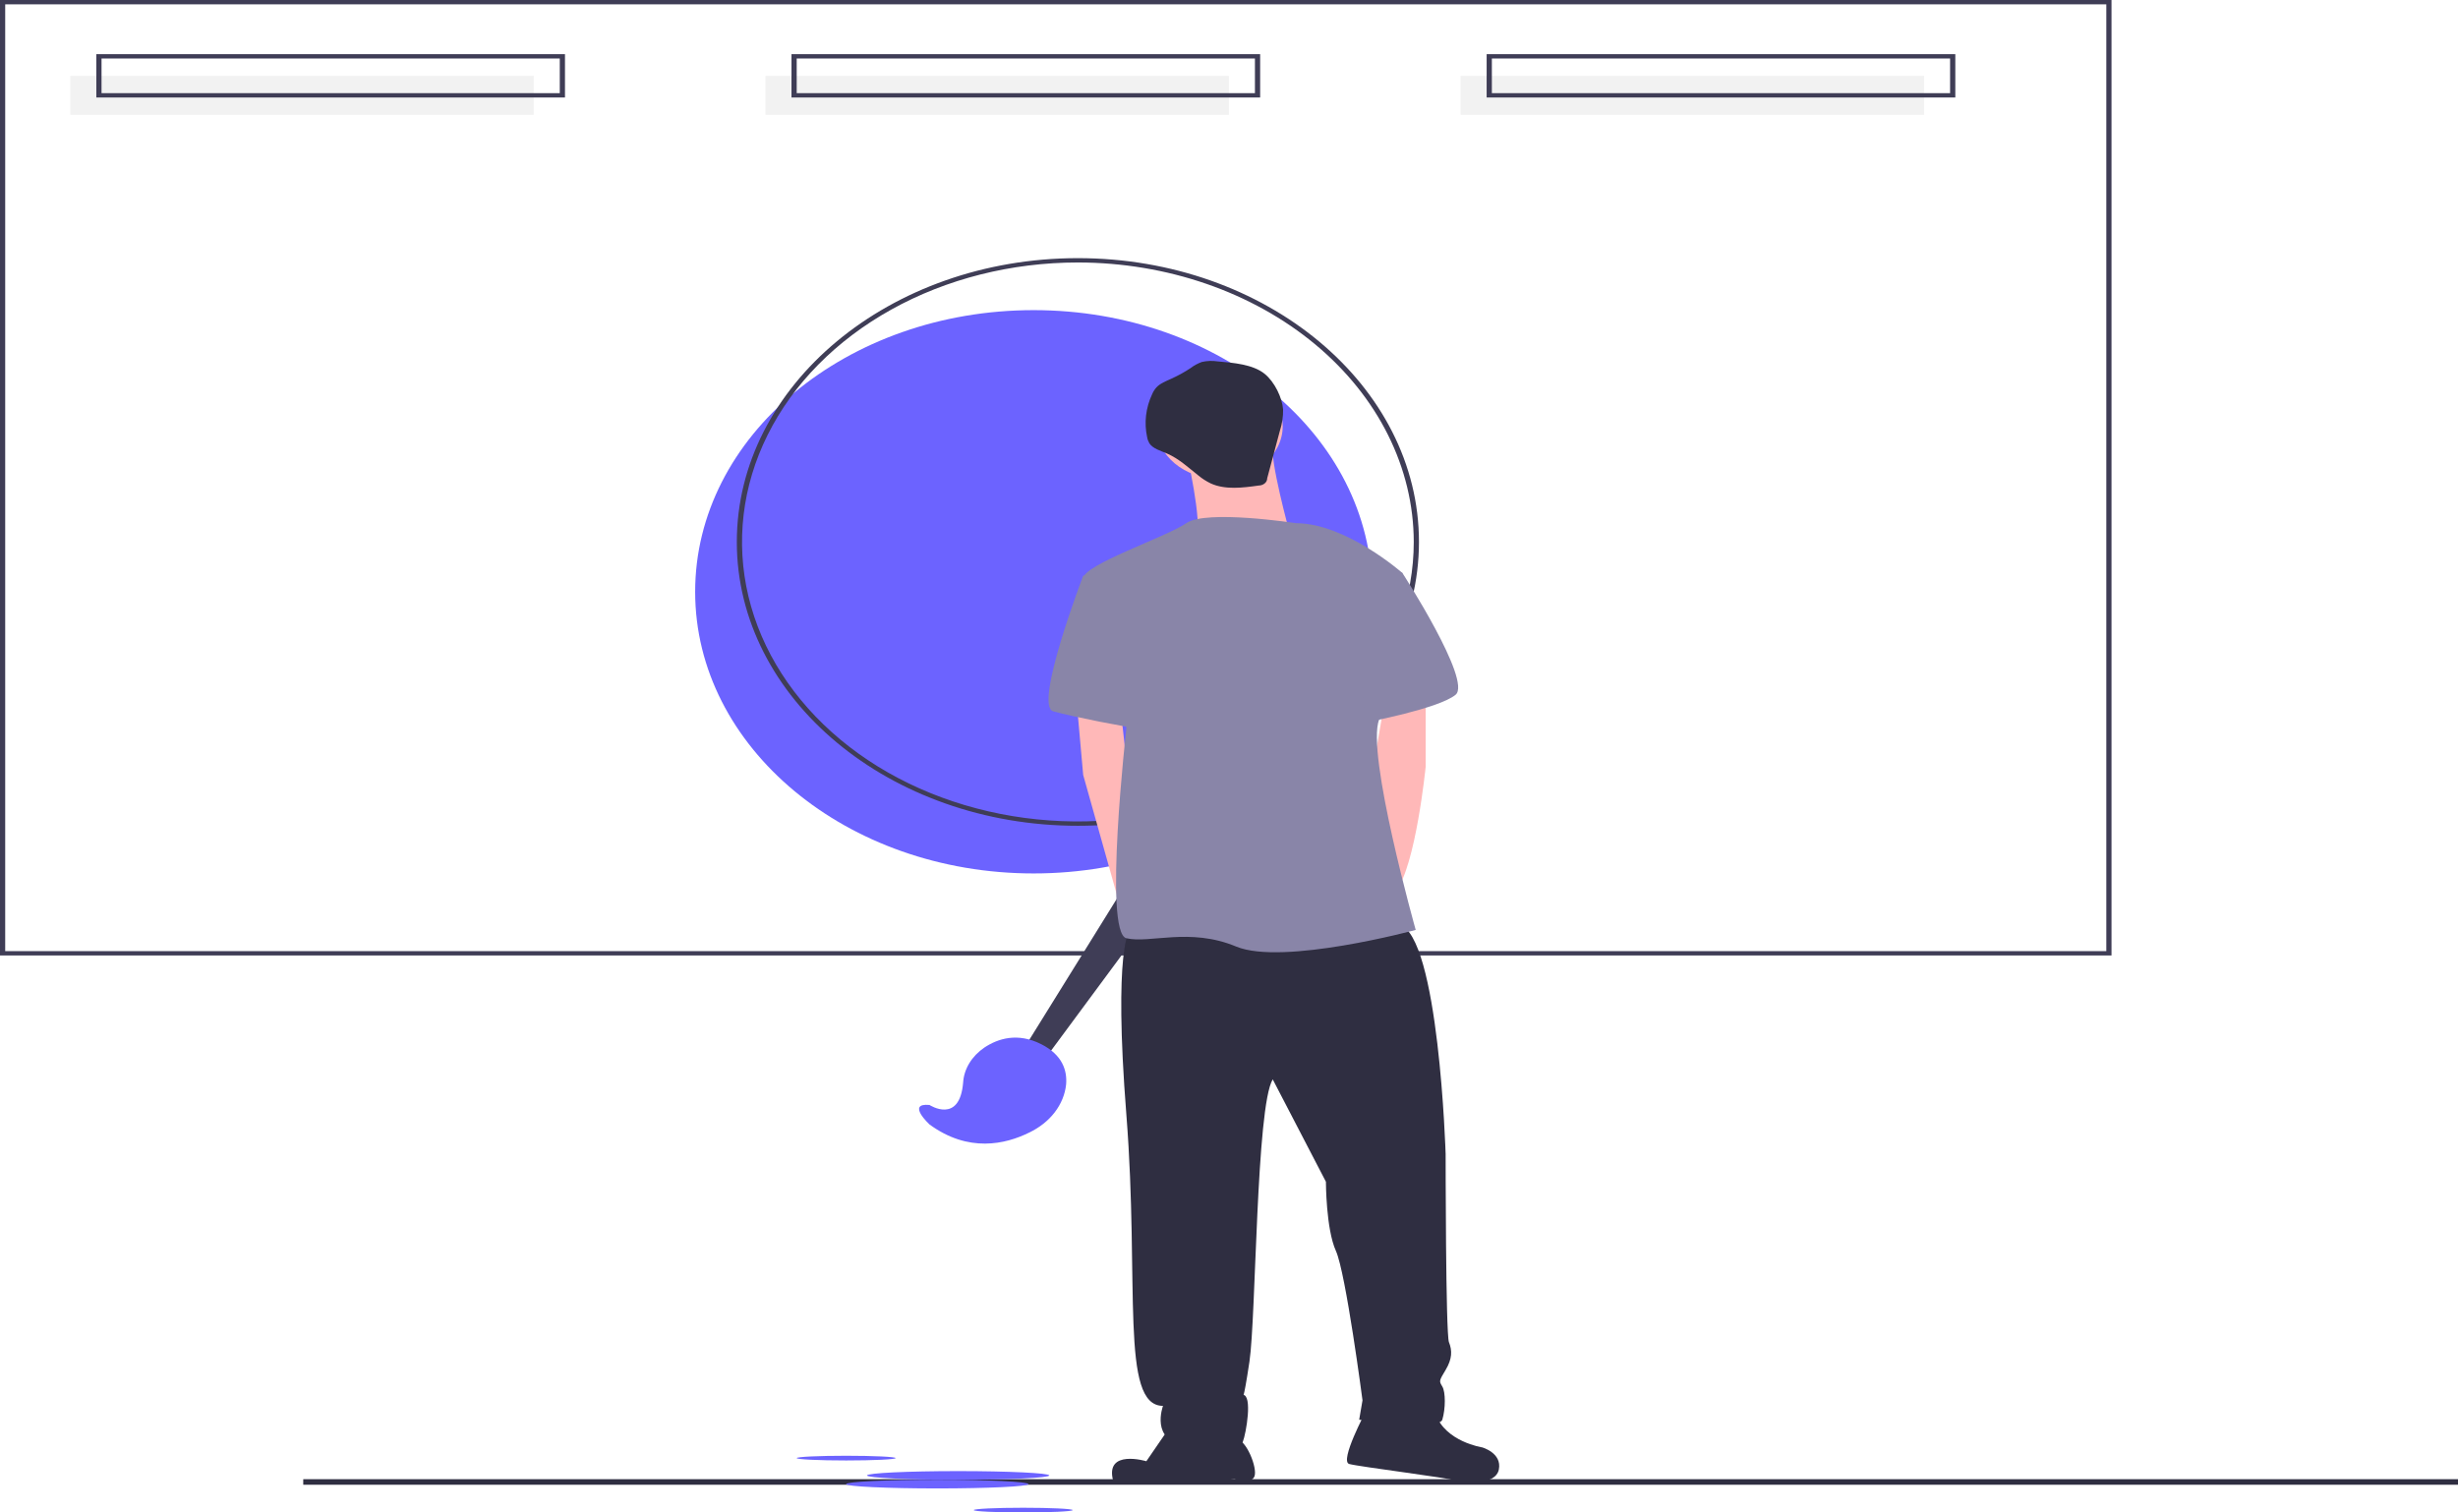 <svg width="156" height="96" viewBox="0 0 156 96" fill="none" xmlns="http://www.w3.org/2000/svg">
<g clip-path="url(#clip0)">
<path d="M65.6 55.44C77.464 55.44 87.082 47.436 87.082 37.563C87.082 27.689 77.464 19.685 65.6 19.685C53.737 19.685 44.119 27.689 44.119 37.563C44.119 47.436 53.737 55.44 65.6 55.44Z" fill="#6C63FF"/>
<path d="M68.41 52.415C56.474 52.415 46.763 44.333 46.763 34.4C46.763 24.466 56.474 16.385 68.41 16.385C80.346 16.385 90.056 24.466 90.056 34.4C90.056 44.333 80.346 52.415 68.41 52.415ZM68.41 16.66C64.194 16.66 60.072 17.7 56.567 19.65C53.062 21.599 50.329 24.369 48.716 27.611C47.103 30.853 46.681 34.419 47.503 37.861C48.325 41.302 50.356 44.463 53.337 46.944C56.318 49.425 60.116 51.114 64.251 51.799C68.386 52.483 72.672 52.132 76.567 50.789C80.462 49.447 83.791 47.173 86.133 44.256C88.475 41.338 89.726 37.908 89.726 34.4C89.719 29.697 87.471 25.187 83.475 21.862C79.479 18.536 74.061 16.665 68.41 16.66V16.66Z" fill="#3F3D56"/>
<path d="M134.01 60.646H0V0H134.01V60.646ZM0.33 60.371H133.68V0.275H0.33V60.371Z" fill="#3F3D56"/>
<path d="M33.874 4.813H4.461V7.289H33.874V4.813Z" fill="#F2F2F2"/>
<path d="M77.994 4.813H48.581V7.289H77.994V4.813Z" fill="#F2F2F2"/>
<path d="M122.113 4.813H92.7V7.289H122.113V4.813Z" fill="#F2F2F2"/>
<path d="M35.857 6.188H6.114V3.438H35.857V6.188ZM6.444 5.913H35.527V3.713H6.444V5.913Z" fill="#3F3D56"/>
<path d="M79.977 6.188H50.233V3.438H79.977V6.188ZM50.564 5.913H79.646V3.713H50.564V5.913Z" fill="#3F3D56"/>
<path d="M124.096 6.188H94.352V3.438H124.096V6.188ZM94.683 5.913H123.765V3.713H94.683V5.913Z" fill="#3F3D56"/>
<path d="M156 93.889H19.246V94.241H156V93.889Z" fill="#2F2E41"/>
<path d="M65.022 66.49L75.432 49.713L78.241 51.088L66.344 67.178L65.022 66.49Z" fill="#3F3D56"/>
<path d="M58.991 70.135C58.991 70.135 60.91 71.389 61.127 68.705C61.155 68.278 61.289 67.862 61.521 67.481C61.753 67.1 62.077 66.763 62.474 66.492C63.342 65.915 64.593 65.519 66.096 66.284C67.435 66.965 67.736 67.952 67.662 68.832C67.597 69.462 67.348 70.07 66.939 70.603C66.529 71.136 65.97 71.578 65.31 71.892C63.819 72.629 61.464 73.184 58.991 71.372C58.991 71.372 57.504 69.997 58.991 70.135Z" fill="#6C63FF"/>
<path d="M77.398 30.397C79.613 30.397 81.408 28.903 81.408 27.06C81.408 25.217 79.613 23.723 77.398 23.723C75.184 23.723 73.388 25.217 73.388 27.06C73.388 28.903 75.184 30.397 77.398 30.397Z" fill="#FFB8B8"/>
<path d="M75.288 28.641C75.288 28.641 76.343 33.208 75.921 34.086C75.499 34.964 81.83 33.734 81.83 33.734C81.83 33.734 80.564 29.168 80.775 28.114C80.986 27.06 75.288 28.641 75.288 28.641Z" fill="#FFB8B8"/>
<path d="M68.323 44.448L68.746 49.19L70.84 56.638L71.489 58.675L72.544 55.513L71.489 48.312L71.131 45.07L68.323 44.448Z" fill="#FFB8B8"/>
<path d="M90.483 43.746V48.663C90.483 48.663 89.85 54.986 88.583 56.567C87.317 58.148 86.895 50.244 86.895 50.244L87.887 44.448L90.483 43.746Z" fill="#FFB8B8"/>
<path d="M71.7 59.026C71.7 59.026 70.645 60.08 71.489 70.793C72.333 81.507 71.067 89.235 73.811 89.235C73.811 89.235 72.966 91.518 75.288 91.694C77.609 91.87 78.664 92.045 78.876 91.518C79.087 90.991 79.509 88.532 78.876 88.532C78.876 88.532 78.876 89.235 79.298 86.425C79.72 83.615 79.72 70.266 80.775 68.51L84.151 75.009C84.151 75.009 84.151 77.994 84.785 79.4C85.418 80.805 86.473 88.884 86.473 88.884L86.262 90.113C86.262 90.113 91.327 90.816 91.538 90.113C91.749 89.411 91.749 88.357 91.538 88.006C91.327 87.654 91.327 87.654 91.749 86.952C92.171 86.249 92.171 85.722 91.96 85.195C91.749 84.668 91.749 73.252 91.749 73.252C91.749 73.252 91.327 59.377 88.794 58.675C86.262 57.972 71.7 59.026 71.7 59.026Z" fill="#2F2E41"/>
<path d="M74.444 90.289L72.755 92.748C72.755 92.748 70.117 91.957 70.645 93.977C75.182 94.241 78.348 93.889 78.348 93.889C78.348 93.889 79.403 94.241 79.614 93.714C79.825 93.187 79.087 91.343 78.453 91.343C77.82 91.343 74.444 90.289 74.444 90.289Z" fill="#2F2E41"/>
<path d="M86.684 89.586C86.684 89.586 84.996 92.748 85.629 92.923C86.262 93.099 91.96 93.802 92.382 93.977C92.804 94.153 94.915 94.328 95.126 93.275C95.337 92.221 94.07 91.87 94.07 91.87C94.07 91.87 91.749 91.518 91.116 89.762C90.483 88.006 86.684 89.586 86.684 89.586Z" fill="#2F2E41"/>
<path d="M82.252 33.208C82.252 33.208 76.554 32.329 75.288 33.208C74.022 34.086 68.746 35.842 68.746 36.72C68.746 37.598 71.489 46.205 71.489 46.205C71.489 46.205 70.012 59.202 71.489 59.553C72.966 59.904 75.499 58.85 78.453 60.08C81.408 61.309 89.85 59.026 89.85 59.026C89.85 59.026 86.684 47.785 87.528 45.678C88.372 43.57 89.005 36.369 89.005 36.369C89.005 36.369 85.418 33.208 82.252 33.208Z" fill="#8985A8"/>
<path d="M70.223 36.193L68.746 36.545C68.746 36.545 65.58 44.8 66.846 45.151C68.112 45.502 71.7 46.205 72.122 46.205C72.544 46.205 70.223 36.193 70.223 36.193Z" fill="#8985A8"/>
<path d="M85.629 35.315L89.005 36.369C89.005 36.369 93.437 43.219 92.382 44.097C91.327 44.975 86.684 45.853 86.684 45.853L85.629 35.315Z" fill="#8985A8"/>
<path d="M77.276 22.939C76.943 22.888 76.6 22.901 76.273 22.976C76.012 23.072 75.771 23.203 75.561 23.365C75.179 23.618 74.771 23.843 74.342 24.037C74 24.191 73.632 24.334 73.393 24.59C73.281 24.719 73.19 24.861 73.126 25.012C72.715 25.886 72.604 26.838 72.807 27.761C72.829 27.892 72.877 28.02 72.947 28.139C73.166 28.475 73.651 28.608 74.059 28.784C74.834 29.119 75.421 29.682 76.057 30.181C76.293 30.377 76.558 30.547 76.846 30.687C77.753 31.098 78.861 30.964 79.879 30.819C79.951 30.818 80.022 30.806 80.088 30.783C80.155 30.76 80.215 30.726 80.266 30.683C80.317 30.641 80.357 30.59 80.384 30.535C80.411 30.479 80.425 30.419 80.424 30.359L81.227 27.352C81.373 26.907 81.442 26.447 81.433 25.985C81.377 25.255 80.902 24.244 80.258 23.725C79.508 23.121 78.257 23.025 77.276 22.939Z" fill="#2F2E41"/>
<path d="M60.809 93.925C64.003 93.925 66.592 93.802 66.592 93.65C66.592 93.499 64.003 93.375 60.809 93.375C57.614 93.375 55.025 93.499 55.025 93.65C55.025 93.802 57.614 93.925 60.809 93.925Z" fill="#6C63FF"/>
<path d="M59.487 94.475C62.681 94.475 65.27 94.352 65.27 94.201C65.27 94.049 62.681 93.925 59.487 93.925C56.292 93.925 53.703 94.049 53.703 94.201C53.703 94.352 56.292 94.475 59.487 94.475Z" fill="#6C63FF"/>
<path d="M53.703 92.7C55.437 92.7 56.843 92.633 56.843 92.55C56.843 92.468 55.437 92.401 53.703 92.401C51.969 92.401 50.564 92.468 50.564 92.55C50.564 92.633 51.969 92.7 53.703 92.7Z" fill="#6C63FF"/>
<path d="M64.94 96C66.674 96 68.079 95.933 68.079 95.851C68.079 95.768 66.674 95.701 64.94 95.701C63.206 95.701 61.8 95.768 61.8 95.851C61.8 95.933 63.206 96 64.94 96Z" fill="#6C63FF"/>
</g>
<defs>
<clipPath id="clip0">
<rect width="156" height="96" fill="white"/>
</clipPath>
</defs>
</svg>

